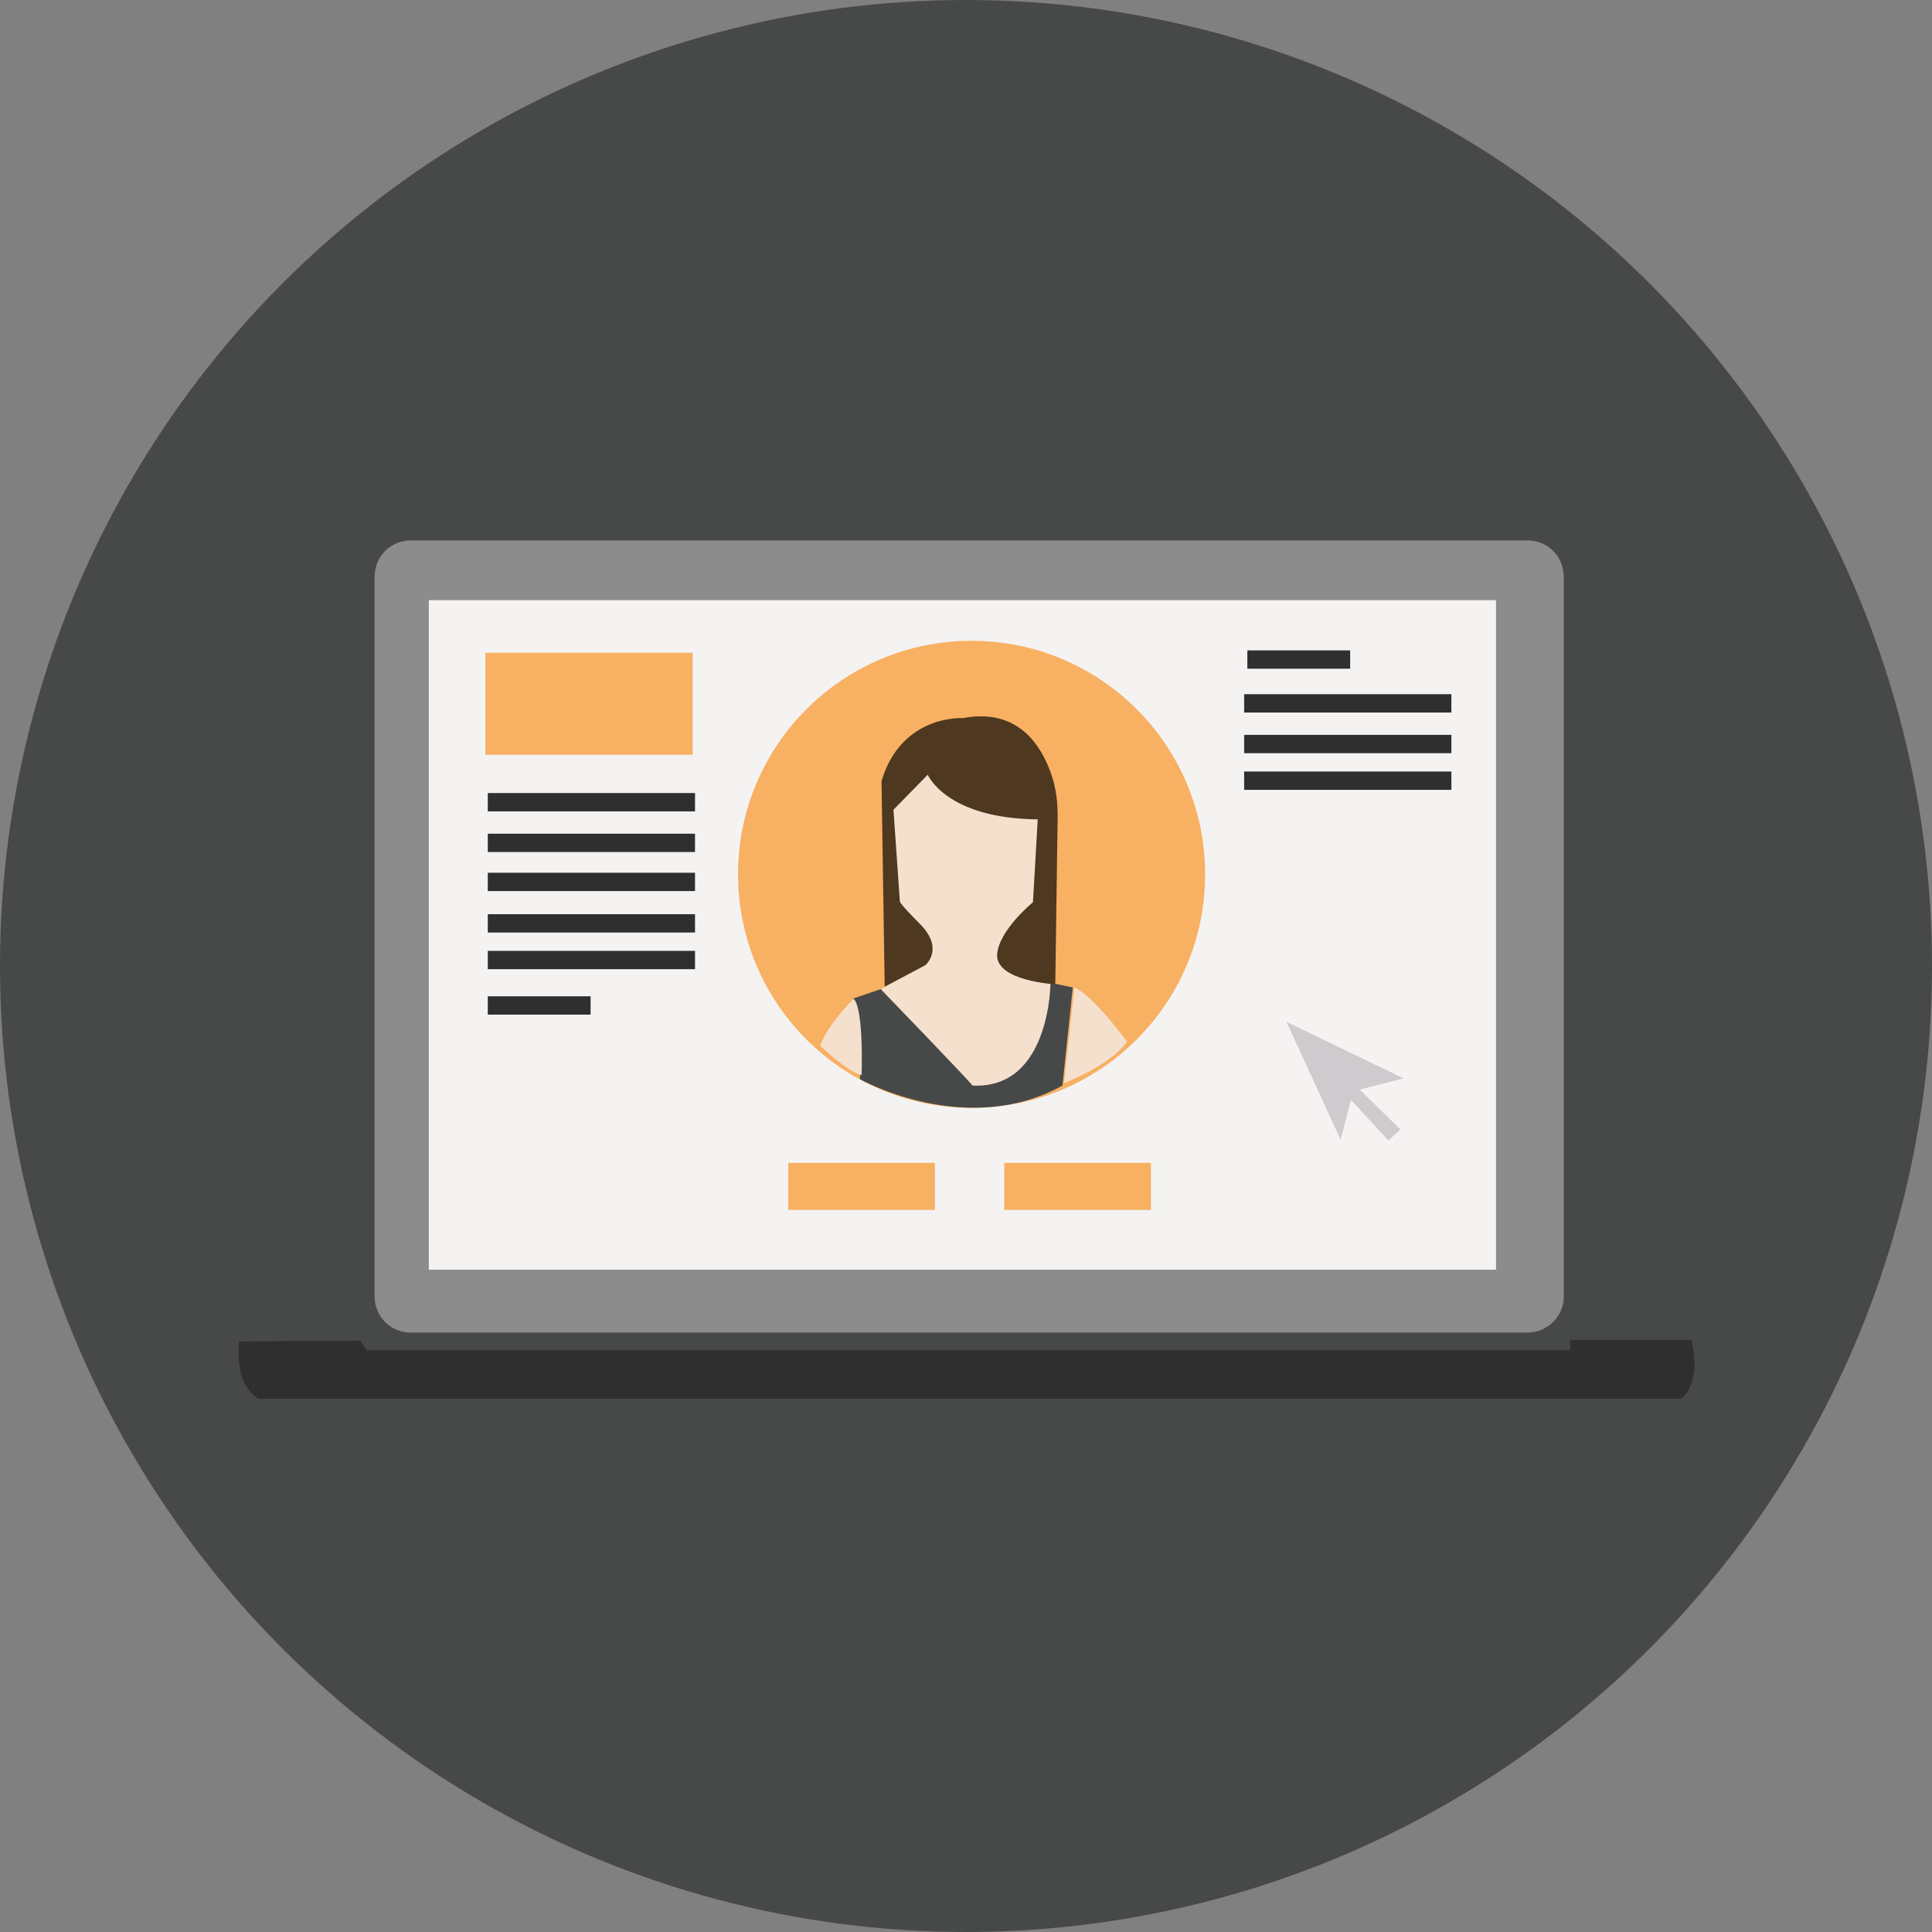 <?xml version="1.0" encoding="utf-8"?>
<!-- Generator: Adobe Illustrator 19.1.0, SVG Export Plug-In . SVG Version: 6.00 Build 0)  -->
<svg version="1.1" id="Layer_1" xmlns="http://www.w3.org/2000/svg" xmlns:xlink="http://www.w3.org/1999/xlink" x="0px" y="0px"
	 viewBox="-22 23.6 242.4 242.4" style="enable-background:new -22 23.6 242.4 242.4;" xml:space="preserve">
<rect x="-22" y="23.6" width="242.4" height="242.4" fill="#808080" stroke="none"/>
<style type="text/css">
	.st0{fill:#474949;}
	.st1{fill:#8C8C8C;}
	.st2{fill:#F4F3F2;}
	.st3{fill:#F8B062;}
	.st4{fill:#302F2F;}
	.st5{fill:#CFCACE;}
	.st6{fill:#F5E0CD;}
	.st7{fill:#4F3820;}
</style>
<circle class="st0" cx="99.2" cy="144.8" r="121.2"/>
<path class="st1" d="M169.6,190.8h-140c-2.6,0-4.6-2-4.6-4.6V96c0-2.6,2-4.6,4.6-4.6h140c2.6,0,4.6,2,4.6,4.6v90.3
	C174.2,188.7,172.2,190.8,169.6,190.8L169.6,190.8z"/>
<path class="st2" d="M31.8,98.9h133.9v84H31.8V98.9z"/>
<path class="st3" d="M38.9,105.5h26v12.8h-26V105.5z"/>
<path class="st4" d="M39.2,123.1h26v2.3h-26V123.1z M39.2,128.2h26v2.3h-26V128.2z M39.2,133.1h26v2.3h-26V133.1z M39.2,138.3h26
	v2.3h-26V138.3z M39.2,142.9h26v2.3h-26V142.9z M39.2,148.6h12.9v2.3H39.2V148.6z M134.1,110.7h26v2.3h-26V110.7z M134.1,115.8h26
	v2.3h-26V115.8z M134.1,120.4h26v2.3h-26V120.4z M134.5,105.2h12.9v2.3h-12.9V105.2z"/>
<path class="st4" d="M8,191.9c0,0-0.8,5.1,2.4,7.2h178.5c0,0,2.7-1.7,1.3-7.4H175v1.3H24l-0.8-1.2L8,191.9L8,191.9z"/>
<path class="st3" d="M104,169.5h18.4v5.9H104L104,169.5z"/>
<path class="st3" d="M76.9,169.5h18.4v5.9H76.9V169.5z"/>
<circle class="st3" cx="99.9" cy="133.3" r="29.3"/>
<path class="st5" d="M139.4,151.8l6.8,14.8l1.3-5l4.7,5.1l1.5-1.4l-5.1-5l5.5-1.4L139.4,151.8z"/>
<path class="st6" d="M88.3,147.9c0,0,0.4,10,11,11.8c10.5,1.9,10.9-12.7,10.9-12.7s-3.5,0.1-6.3-2.3c-2.9-2.4,4-7.9,4-7.9l0.5-10.6
	c0,0,0.3-9.3-7.4-10.5c-7.7-1.2-11.8,9.6-11.8,9.6l1.3,12.1c0,0,7,5.5,2.6,7.8S88.3,147.9,88.3,147.9L88.3,147.9z"/>
<path class="st0" d="M88.5,147.7l-3.5,1.2c0,0,1,4.5,0.9,10.1c0,0,13.3,7.5,25.4,0.8l1.3-12.3l-2.8-0.6c0,0,0,13.4-9.8,12.9
	C100.1,159.7,88.5,147.7,88.5,147.7z"/>
<path class="st7" d="M94.4,120.8c0,0,2.3,5.5,13.8,5.6l-0.6,10.4c0,0-4.3,3.5-4.5,6.6c-0.1,3.3,7.3,3.7,7.3,3.7l0.3-21.1
	c0-2.2-0.3-4.2-1.2-6.3c-1.4-3.3-4.3-7.2-10.7-6c0,0-7.7-0.5-10.2,7.9l0.4,25.8l5.1-2.7c0,0,2.4-2-0.6-5.1c-2.8-2.8-2.6-2.9-2.6-2.9
	l-0.8-11.5L94.4,120.8L94.4,120.8z"/>
<path class="st6" d="M85.1,148.9c0,0-3.3,3.3-4.2,5.9c0,0,3.3,3.2,5.2,3.7C86.1,158.4,86.4,150.2,85.1,148.9z M112.8,147.5l-1.3,12
	c0,0,5.8-2.2,7.9-5.2C119.4,154.3,115.3,148.6,112.8,147.5L112.8,147.5z"/>
</svg>
